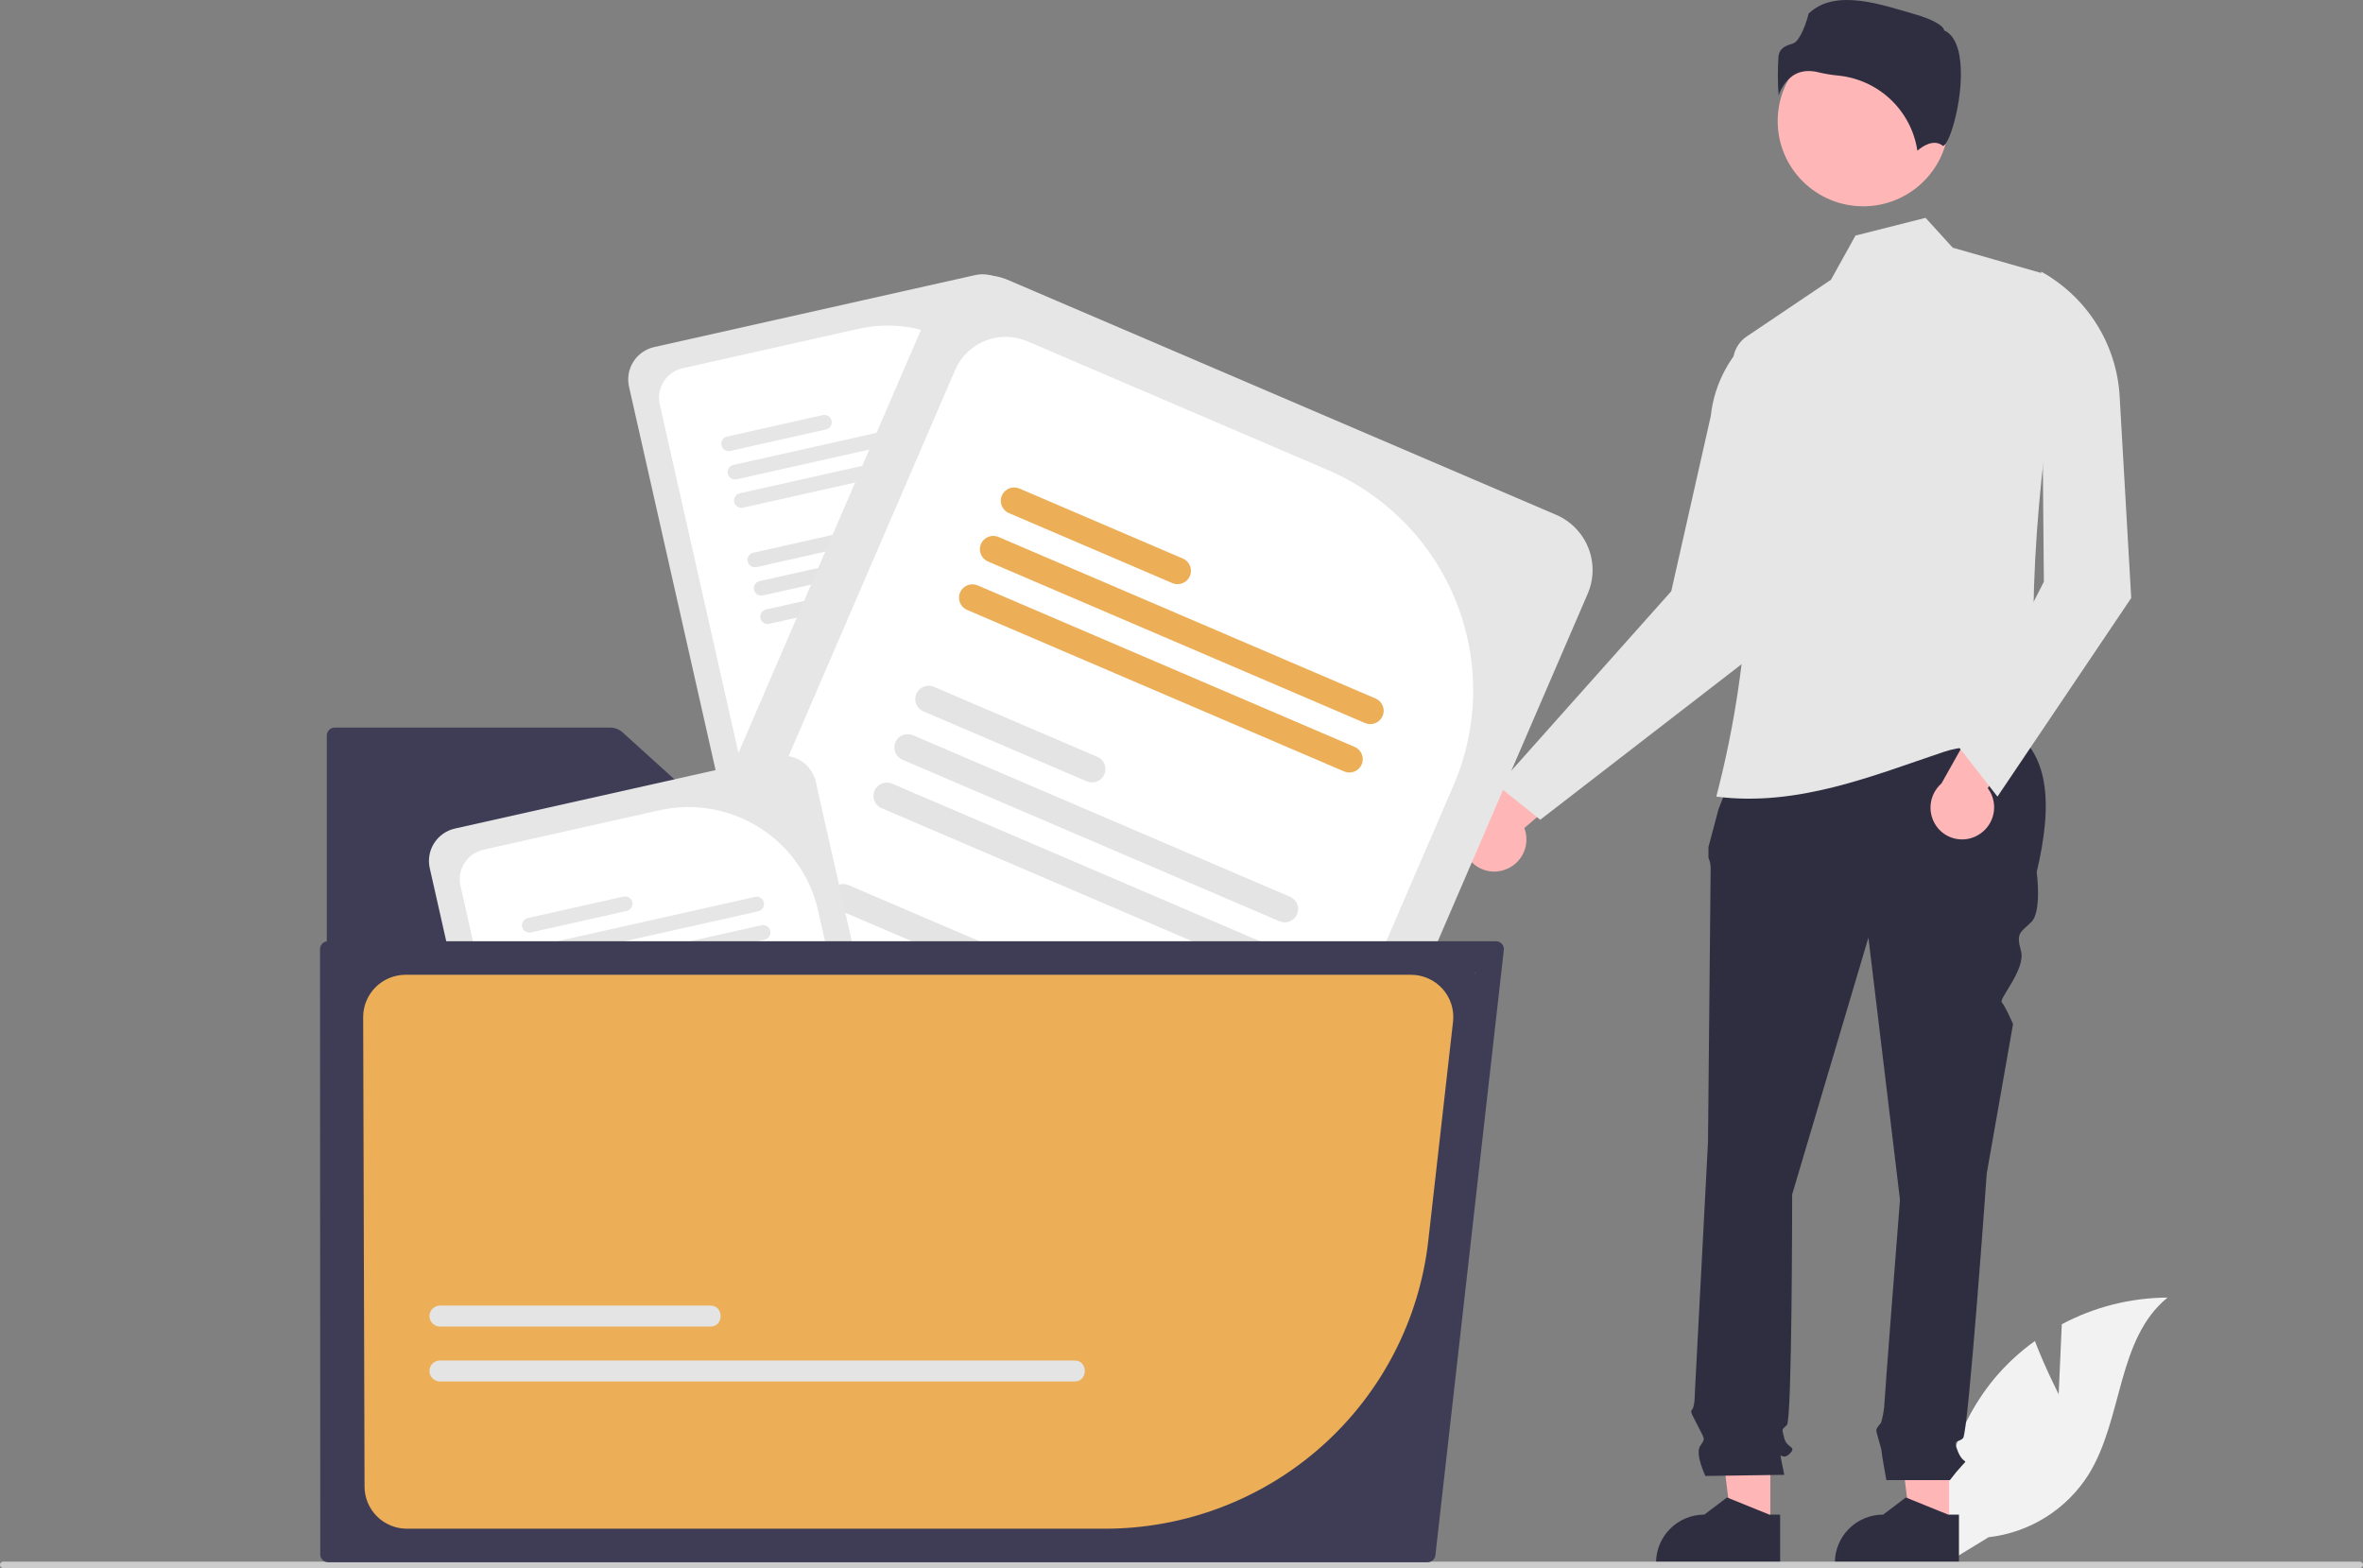 <svg width="440" height="292" viewBox="0 0 440 292" fill="none" xmlns="http://www.w3.org/2000/svg">
<rect x="0" y="0" width="440" height="292" fill="#808080" stroke="none"/>
<g clip-path="url(#clip0_36_835)">
<path d="M279.459 162.167C281 161.846 282.351 160.935 283.224 159.63C284.096 158.325 284.418 156.73 284.122 155.19C284.055 154.85 283.959 154.517 283.833 154.193L299.83 140.451L289.372 137.502L275.785 151.004C274.358 151.683 273.256 152.894 272.717 154.375C272.179 155.857 272.247 157.49 272.907 158.922C273.468 160.124 274.422 161.099 275.613 161.689C276.803 162.279 278.16 162.447 279.459 162.167Z" fill="#FFB6B6"/>
<path d="M383.333 259.623L383.914 246.595C389.975 243.366 396.735 241.661 403.607 241.627C394.149 249.333 395.331 264.189 388.918 274.553C386.894 277.77 384.168 280.491 380.945 282.516C377.721 284.541 374.081 285.816 370.295 286.248L362.38 291.078C361.294 285.044 361.534 278.847 363.082 272.914C364.631 266.981 367.451 261.453 371.35 256.711C373.564 254.072 376.102 251.722 378.905 249.715C380.8 254.697 383.333 259.623 383.333 259.623Z" fill="#F2F2F2"/>
<path d="M362.939 284.374L355.772 284.373L352.362 256.823L362.94 256.824L362.939 284.374Z" fill="#FFB6B6"/>
<path d="M364.766 291.297L341.657 291.296V291.005C341.657 288.628 342.605 286.348 344.292 284.667C345.979 282.986 348.266 282.041 350.652 282.041H350.653L354.874 278.849L362.75 282.041L364.767 282.042L364.766 291.297Z" fill="#2F2E41"/>
<path d="M329.642 284.374L322.475 284.373L319.065 256.823L329.643 256.824L329.642 284.374Z" fill="#FFB6B6"/>
<path d="M331.469 291.297L308.36 291.296V291.005C308.361 288.628 309.308 286.348 310.995 284.667C312.682 282.986 314.97 282.041 317.355 282.041H317.356L321.577 278.849L329.453 282.041L331.47 282.042L331.469 291.297Z" fill="#2F2E41"/>
<path d="M326.54 133.755L373.156 134.916C382.01 139.709 382.144 150.081 379.243 162.397C379.243 162.397 380.223 169.717 378.264 171.668C376.306 173.62 375.326 173.62 376.306 177.036C377.285 180.452 372.111 186.032 372.739 186.658C373.368 187.284 374.837 190.7 374.837 190.7L369.94 218.516C369.94 218.516 366.513 266.827 365.533 267.803C364.554 268.779 363.575 267.803 364.554 270.243C365.533 272.683 366.513 271.707 365.533 272.683C364.666 273.615 363.849 274.592 363.085 275.611H351.247C351.247 275.611 350.354 270.731 350.354 270.243C350.354 269.755 349.375 266.827 349.375 266.339C349.375 265.851 350.24 264.988 350.24 264.988C350.539 263.996 350.742 262.978 350.844 261.947C350.844 260.971 353.782 223.396 353.782 223.396L347.906 174.596L333.706 222.42C333.706 222.42 333.706 264.387 332.727 265.363C331.747 266.339 331.747 265.851 332.237 267.803C332.727 269.755 334.685 269.267 333.216 270.731C331.747 272.195 331.258 269.755 331.747 272.195L332.237 274.635L317.548 274.844C317.548 274.844 315.589 270.731 316.568 269.267C317.548 267.803 317.489 268.202 316.294 265.807C315.099 263.411 314.61 262.923 315.099 262.435C315.589 261.947 315.589 259.351 315.589 259.351L318.037 212.66C318.037 212.66 318.527 163.373 318.527 161.909C318.564 161.155 318.424 160.404 318.12 159.713V157.726L319.996 150.685L326.54 133.755Z" fill="#2F2E41"/>
<path d="M278.92 146.316L286.798 152.648L329.748 119.468L327.206 61.721C324.791 63.647 322.782 66.031 321.297 68.735C319.812 71.44 318.88 74.411 318.554 77.476L311.196 110.097L278.92 146.316Z" fill="#E6E6E6"/>
<path d="M319.582 148.342C334.785 150.278 348.792 144.412 362.023 139.984C367.996 137.985 374.014 140.072 379.559 136.691C377.161 113.153 379.489 86.64 384.582 58.385C384.873 56.785 384.57 55.135 383.729 53.742C382.889 52.349 381.569 51.308 380.015 50.814L363.602 46.121L358.549 40.565L345.498 43.867L340.93 52.097L325.23 62.668C324.314 63.285 323.596 64.153 323.162 65.166C322.729 66.18 322.598 67.297 322.787 68.383C327.503 94.955 326.41 122.229 319.582 148.342Z" fill="#E6E6E6"/>
<path d="M368.103 155.627C369.497 154.9 370.548 153.655 371.029 152.163C371.511 150.67 371.385 149.048 370.678 147.647C370.521 147.338 370.337 147.043 370.128 146.766L381.754 129.196L370.886 129.203L361.511 145.887C360.324 146.928 359.595 148.393 359.483 149.965C359.371 151.537 359.883 153.089 360.911 154.287C361.779 155.291 362.964 155.97 364.271 156.213C365.578 156.457 366.929 156.25 368.103 155.627Z" fill="#FFB6B6"/>
<path d="M364.819 139.224L371.935 148.342L396.841 111.363L394.687 73.796C394.412 69.011 392.928 64.373 390.372 60.313C387.816 56.254 384.271 52.904 380.068 50.577L380.576 108.324L364.819 139.224Z" fill="#E6E6E6"/>
<path d="M346.938 38.416C355.734 38.416 362.865 31.309 362.865 22.543C362.865 13.776 355.734 6.669 346.938 6.669C338.142 6.669 331.011 13.776 331.011 22.543C331.011 31.309 338.142 38.416 346.938 38.416Z" fill="#FFB6B6"/>
<path d="M336.789 13.227C337.406 13.232 338.019 13.312 338.616 13.466C339.792 13.748 340.986 13.947 342.19 14.063C345.878 14.409 349.342 15.976 352.031 18.514C354.719 21.053 356.477 24.416 357.023 28.066C357.948 27.262 360.054 25.783 361.78 27.157C361.807 27.179 361.822 27.191 361.883 27.162C363.029 26.62 365.064 19.949 365.126 14.075C365.158 10.958 364.666 6.977 362.136 5.716L362.002 5.65L361.967 5.506C361.798 4.804 359.91 3.607 356.628 2.676C350.663 0.982 341.772 -2.316 336.766 2.538C336.387 4.175 335.154 7.676 333.909 8.073C332.53 8.513 331.339 8.892 331.152 10.578C330.995 12.976 331.006 15.383 331.186 17.78C331.653 16.314 332.57 15.03 333.808 14.109C334.688 13.519 335.728 13.211 336.789 13.227Z" fill="#2F2E41"/>
<path d="M440 291.397C440 291.476 439.985 291.555 439.954 291.628C439.924 291.701 439.88 291.768 439.823 291.824C439.767 291.88 439.7 291.924 439.627 291.955C439.553 291.985 439.475 292 439.395 292H0.605C0.444 292 0.291 291.937 0.177 291.823C0.064 291.71 0 291.557 0 291.397C0 291.237 0.064 291.084 0.177 290.971C0.291 290.858 0.444 290.794 0.605 290.794H439.395C439.475 290.794 439.553 290.81 439.627 290.84C439.7 290.87 439.767 290.914 439.823 290.97C439.88 291.026 439.924 291.093 439.954 291.166C439.985 291.24 440 291.318 440 291.397Z" fill="#CCCCCC"/>
<path d="M181.595 51.224L121.809 64.629C120.207 64.99 118.815 65.97 117.936 67.353C117.058 68.736 116.767 70.41 117.125 72.007L133.519 144.629L203.764 128.879C204.342 128.751 204.87 128.461 205.286 128.042L188.998 55.892C188.636 54.295 187.653 52.907 186.265 52.032C184.877 51.157 183.198 50.867 181.595 51.224Z" fill="#E6E6E6"/>
<path d="M159.879 61.224L127.115 68.57C125.656 68.899 124.388 69.79 123.588 71.05C122.788 72.309 122.522 73.833 122.848 75.287L138.261 143.566L200.649 129.578L189.424 79.853C187.978 73.482 184.056 67.943 178.517 64.45C172.978 60.958 166.275 59.797 159.879 61.224Z" fill="white"/>
<path d="M188.651 125.897L147.52 135.119C147.344 135.158 147.177 135.232 147.029 135.335C146.882 135.439 146.756 135.57 146.659 135.722C146.562 135.874 146.496 136.044 146.466 136.221C146.435 136.399 146.439 136.581 146.479 136.756C146.518 136.932 146.593 137.098 146.697 137.245C146.801 137.392 146.933 137.517 147.086 137.614C147.239 137.71 147.409 137.775 147.587 137.805C147.765 137.836 147.947 137.831 148.124 137.791L189.254 128.569C189.431 128.53 189.598 128.456 189.745 128.353C189.893 128.25 190.019 128.118 190.116 127.966C190.213 127.814 190.279 127.644 190.31 127.467C190.341 127.289 190.336 127.107 190.297 126.932C190.257 126.756 190.183 126.59 190.079 126.442C189.974 126.295 189.842 126.17 189.689 126.074C189.536 125.978 189.366 125.913 189.188 125.882C189.01 125.852 188.827 125.857 188.651 125.897Z" fill="#E4E4E4"/>
<path d="M187.458 120.613L146.327 129.835C145.972 129.915 145.662 130.132 145.467 130.439C145.272 130.747 145.207 131.119 145.287 131.473C145.368 131.828 145.586 132.136 145.894 132.331C146.202 132.525 146.575 132.589 146.931 132.51L188.062 123.288C188.238 123.248 188.405 123.174 188.552 123.071C188.7 122.967 188.826 122.835 188.922 122.683C189.019 122.531 189.084 122.361 189.115 122.184C189.146 122.007 189.141 121.825 189.102 121.649C189.062 121.474 188.988 121.308 188.884 121.16C188.78 121.013 188.648 120.888 188.495 120.792C188.343 120.695 188.172 120.63 187.994 120.599C187.817 120.569 187.634 120.573 187.458 120.613Z" fill="#E4E4E4"/>
<path d="M162.965 120.556L145.136 124.554C144.78 124.633 144.471 124.851 144.276 125.157C144.082 125.464 144.017 125.836 144.097 126.19C144.177 126.545 144.395 126.853 144.703 127.047C145.011 127.241 145.384 127.305 145.739 127.226L163.569 123.228C163.745 123.189 163.912 123.116 164.06 123.012C164.208 122.909 164.334 122.777 164.431 122.625C164.528 122.473 164.593 122.303 164.624 122.126C164.655 121.948 164.651 121.766 164.611 121.591C164.571 121.415 164.497 121.249 164.393 121.101C164.289 120.954 164.157 120.829 164.004 120.733C163.851 120.637 163.68 120.572 163.502 120.541C163.324 120.511 163.142 120.516 162.965 120.556Z" fill="#E4E4E4"/>
<path d="M183.769 104.267L142.638 113.489C142.462 113.529 142.295 113.602 142.147 113.706C142 113.81 141.874 113.942 141.778 114.094C141.583 114.401 141.518 114.773 141.598 115.128C141.678 115.482 141.896 115.791 142.205 115.985C142.513 116.179 142.886 116.244 143.242 116.164L184.372 106.942C184.549 106.902 184.715 106.829 184.863 106.725C185.011 106.621 185.136 106.489 185.233 106.337C185.329 106.185 185.395 106.016 185.426 105.838C185.457 105.661 185.452 105.479 185.412 105.304C185.373 105.128 185.299 104.962 185.195 104.815C185.091 104.668 184.958 104.542 184.806 104.446C184.653 104.35 184.483 104.284 184.305 104.254C184.127 104.223 183.945 104.228 183.769 104.267Z" fill="#E4E4E4"/>
<path d="M182.576 98.986L141.445 108.208C141.269 108.247 141.102 108.321 140.954 108.424C140.806 108.528 140.68 108.659 140.584 108.811C140.487 108.963 140.421 109.133 140.39 109.31C140.359 109.488 140.364 109.669 140.404 109.845C140.443 110.021 140.517 110.187 140.621 110.334C140.726 110.481 140.858 110.606 141.011 110.702C141.163 110.799 141.334 110.864 141.512 110.894C141.69 110.925 141.872 110.92 142.048 110.88L183.179 101.658C183.355 101.618 183.522 101.545 183.669 101.441C183.817 101.338 183.943 101.206 184.039 101.054C184.136 100.902 184.202 100.733 184.232 100.555C184.263 100.378 184.259 100.196 184.219 100.021C184.179 99.845 184.105 99.679 184.001 99.532C183.897 99.385 183.765 99.26 183.613 99.164C183.46 99.068 183.29 99.002 183.112 98.972C182.934 98.941 182.752 98.946 182.576 98.986Z" fill="#E4E4E4"/>
<path d="M158.083 98.926L140.253 102.924C140.077 102.963 139.91 103.037 139.763 103.141C139.615 103.244 139.489 103.376 139.393 103.528C139.296 103.68 139.231 103.85 139.2 104.027C139.169 104.205 139.174 104.386 139.213 104.562C139.253 104.738 139.327 104.904 139.431 105.051C139.535 105.198 139.667 105.323 139.82 105.42C139.972 105.516 140.143 105.581 140.321 105.612C140.499 105.643 140.681 105.638 140.857 105.599L158.686 101.601C158.863 101.561 159.029 101.488 159.177 101.384C159.325 101.28 159.45 101.149 159.547 100.996C159.644 100.844 159.709 100.675 159.74 100.497C159.771 100.32 159.766 100.138 159.726 99.963C159.687 99.787 159.613 99.621 159.509 99.474C159.405 99.327 159.273 99.201 159.12 99.105C158.967 99.009 158.797 98.944 158.619 98.913C158.441 98.882 158.259 98.887 158.083 98.926Z" fill="#E4E4E4"/>
<path d="M178.886 82.637L137.755 91.859C137.399 91.939 137.09 92.157 136.895 92.464C136.7 92.771 136.635 93.143 136.715 93.498C136.795 93.852 137.013 94.161 137.322 94.355C137.63 94.549 138.003 94.614 138.359 94.534L179.49 85.312C179.666 85.272 179.832 85.199 179.98 85.095C180.128 84.991 180.253 84.86 180.35 84.707C180.447 84.555 180.512 84.386 180.543 84.208C180.574 84.031 180.569 83.849 180.53 83.674C180.49 83.498 180.416 83.332 180.312 83.185C180.208 83.038 180.076 82.912 179.923 82.816C179.77 82.72 179.6 82.654 179.422 82.624C179.244 82.593 179.062 82.598 178.886 82.637Z" fill="#E6E6E6"/>
<path d="M177.693 77.356L136.563 86.578C136.387 86.618 136.22 86.691 136.072 86.795C135.925 86.899 135.799 87.03 135.702 87.183C135.507 87.49 135.443 87.862 135.523 88.216C135.603 88.571 135.821 88.879 136.129 89.074C136.438 89.268 136.811 89.332 137.167 89.253L178.297 80.031C178.473 79.991 178.64 79.917 178.788 79.814C178.935 79.71 179.061 79.578 179.158 79.426C179.254 79.274 179.32 79.104 179.351 78.927C179.381 78.75 179.377 78.568 179.337 78.392C179.298 78.217 179.224 78.051 179.119 77.903C179.015 77.756 178.883 77.631 178.731 77.535C178.578 77.439 178.408 77.373 178.23 77.343C178.052 77.312 177.87 77.316 177.693 77.356Z" fill="#E6E6E6"/>
<path d="M153.2 77.296L135.37 81.294C135.015 81.374 134.705 81.591 134.51 81.898C134.315 82.206 134.25 82.578 134.33 82.932C134.41 83.287 134.629 83.595 134.937 83.79C135.245 83.984 135.618 84.049 135.974 83.969L153.804 79.971C153.98 79.932 154.147 79.858 154.294 79.754C154.442 79.65 154.568 79.519 154.664 79.367C154.761 79.215 154.826 79.045 154.857 78.868C154.888 78.69 154.883 78.508 154.844 78.333C154.804 78.157 154.73 77.991 154.626 77.844C154.522 77.697 154.39 77.572 154.237 77.475C154.085 77.379 153.914 77.314 153.736 77.283C153.558 77.252 153.376 77.257 153.2 77.296Z" fill="#E6E6E6"/>
<path d="M62.322 135.485C61.932 135.485 61.558 135.64 61.283 135.914C61.007 136.189 60.852 136.561 60.852 136.95V288.433C60.852 288.822 61.007 289.194 61.283 289.469C61.558 289.744 61.932 289.898 62.322 289.899H252.898C253.288 289.898 253.661 289.744 253.937 289.469C254.212 289.194 254.367 288.822 254.368 288.433V161.266C254.367 160.878 254.212 160.505 253.937 160.23C253.661 159.956 253.288 159.801 252.898 159.801H143.52C142.409 159.802 141.339 159.389 140.517 158.645L115.927 136.378C115.293 135.802 114.466 135.484 113.608 135.485H62.322Z" fill="#3F3D56"/>
<path d="M289.757 95.864L187.714 52.142C184.977 50.974 181.888 50.934 179.123 52.033C176.358 53.132 174.143 55.279 172.964 58.003L119.494 181.954L239.389 233.324C240.372 233.749 241.457 233.883 242.515 233.709L295.637 110.563C296.81 107.836 296.849 104.757 295.747 102.002C294.644 99.246 292.49 97.038 289.757 95.864Z" fill="#E6E6E6"/>
<path d="M247.213 87.51L191.291 63.55C188.8 62.486 185.987 62.449 183.469 63.449C180.95 64.449 178.933 66.403 177.859 68.883L127.587 185.421L234.071 231.045L270.682 146.176C275.361 135.293 275.518 123.005 271.119 112.007C266.719 101.009 258.122 92.199 247.213 87.51Z" fill="white"/>
<path d="M220.394 212.923L150.193 182.844C149.892 182.715 149.569 182.646 149.242 182.641C148.914 182.636 148.589 182.696 148.285 182.817C147.981 182.937 147.703 183.116 147.469 183.344C147.234 183.571 147.047 183.843 146.917 184.143C146.788 184.442 146.719 184.765 146.715 185.091C146.711 185.417 146.771 185.741 146.893 186.044C147.014 186.347 147.194 186.623 147.423 186.857C147.652 187.09 147.924 187.277 148.225 187.405L218.427 217.483C218.728 217.613 219.051 217.682 219.378 217.687C219.706 217.691 220.031 217.632 220.335 217.511C220.639 217.39 220.917 217.211 221.151 216.984C221.386 216.756 221.573 216.485 221.703 216.185C221.832 215.885 221.901 215.563 221.905 215.237C221.909 214.911 221.849 214.587 221.727 214.284C221.606 213.981 221.425 213.704 221.197 213.471C220.968 213.237 220.695 213.051 220.394 212.923Z" fill="#E4E4E4"/>
<path d="M224.285 203.904L154.083 173.825C153.476 173.565 152.79 173.557 152.176 173.801C151.562 174.045 151.07 174.522 150.809 175.127C150.548 175.732 150.539 176.416 150.784 177.028C151.028 177.64 151.507 178.13 152.114 178.391L222.316 208.469C222.616 208.598 222.94 208.667 223.267 208.671C223.594 208.675 223.919 208.615 224.224 208.495C224.528 208.374 224.805 208.194 225.04 207.967C225.274 207.739 225.461 207.468 225.591 207.168C225.72 206.868 225.789 206.546 225.793 206.22C225.798 205.893 225.737 205.57 225.616 205.266C225.495 204.963 225.315 204.687 225.087 204.453C224.858 204.219 224.586 204.033 224.285 203.904Z" fill="#E4E4E4"/>
<path d="M188.403 177.85L157.971 164.811C157.671 164.682 157.348 164.613 157.02 164.609C156.693 164.604 156.368 164.664 156.064 164.784C155.76 164.905 155.483 165.084 155.249 165.312C155.014 165.539 154.827 165.811 154.698 166.11C154.568 166.41 154.5 166.732 154.495 167.058C154.491 167.384 154.551 167.708 154.673 168.011C154.794 168.314 154.974 168.59 155.202 168.823C155.431 169.057 155.703 169.243 156.004 169.372L186.435 182.41C186.736 182.539 187.059 182.608 187.386 182.613C187.713 182.617 188.038 182.557 188.342 182.437C188.646 182.316 188.924 182.137 189.158 181.91C189.393 181.682 189.58 181.411 189.709 181.111C189.838 180.811 189.907 180.489 189.911 180.163C189.916 179.837 189.855 179.513 189.734 179.211C189.613 178.908 189.433 178.632 189.204 178.398C188.976 178.165 188.703 177.978 188.403 177.85Z" fill="#E4E4E4"/>
<path d="M236.319 176.005L166.118 145.926C165.511 145.667 164.825 145.658 164.211 145.903C163.598 146.147 163.106 146.624 162.845 147.229C162.584 147.834 162.575 148.517 162.819 149.129C163.064 149.741 163.542 150.231 164.148 150.492L234.35 180.57C234.651 180.7 234.975 180.769 235.302 180.773C235.63 180.778 235.955 180.718 236.26 180.598C236.564 180.477 236.842 180.298 237.077 180.07C237.312 179.842 237.499 179.57 237.628 179.27C237.758 178.97 237.827 178.648 237.831 178.321C237.835 177.995 237.775 177.67 237.653 177.367C237.532 177.064 237.351 176.787 237.122 176.554C236.894 176.32 236.621 176.133 236.319 176.005Z" fill="#E4E4E4"/>
<path d="M240.208 166.991L170.006 136.912C169.706 136.783 169.382 136.714 169.055 136.709C168.728 136.704 168.403 136.764 168.098 136.884C167.794 137.005 167.517 137.184 167.282 137.412C167.047 137.639 166.86 137.911 166.731 138.211C166.601 138.51 166.533 138.833 166.529 139.159C166.524 139.485 166.585 139.809 166.706 140.112C166.828 140.415 167.008 140.691 167.237 140.925C167.465 141.158 167.738 141.344 168.039 141.473L238.241 171.551C238.541 171.681 238.864 171.75 239.192 171.754C239.519 171.759 239.844 171.7 240.148 171.579C240.453 171.458 240.73 171.279 240.965 171.052C241.199 170.824 241.387 170.553 241.516 170.253C241.645 169.953 241.714 169.631 241.718 169.305C241.723 168.978 241.662 168.654 241.541 168.351C241.419 168.049 241.239 167.772 241.01 167.539C240.782 167.305 240.509 167.119 240.208 166.991Z" fill="#E4E4E4"/>
<path d="M204.328 140.932L173.897 127.893C173.289 127.633 172.603 127.624 171.989 127.868C171.375 128.113 170.884 128.59 170.623 129.195C170.362 129.8 170.352 130.484 170.597 131.096C170.842 131.708 171.32 132.198 171.927 132.459L202.359 145.497C202.66 145.626 202.983 145.695 203.31 145.699C203.638 145.704 203.963 145.644 204.267 145.523C204.571 145.402 204.849 145.223 205.083 144.995C205.318 144.768 205.505 144.496 205.635 144.196C205.764 143.896 205.833 143.574 205.837 143.248C205.842 142.921 205.781 142.597 205.66 142.294C205.539 141.991 205.359 141.715 205.13 141.481C204.901 141.247 204.629 141.061 204.328 140.932Z" fill="#E4E4E4"/>
<path d="M252.246 139.087L182.044 109.009C181.437 108.749 180.751 108.741 180.137 108.985C179.524 109.23 179.033 109.706 178.772 110.311C178.511 110.916 178.502 111.599 178.746 112.211C178.99 112.823 179.468 113.313 180.074 113.574L250.276 143.652C250.577 143.781 250.9 143.85 251.228 143.855C251.555 143.859 251.88 143.799 252.185 143.678C252.489 143.558 252.766 143.378 253.001 143.151C253.235 142.923 253.423 142.651 253.552 142.352C253.682 142.052 253.75 141.729 253.755 141.403C253.759 141.077 253.699 140.753 253.577 140.45C253.456 140.146 253.276 139.87 253.047 139.636C252.819 139.403 252.546 139.216 252.246 139.087Z" fill="#ECAE57"/>
<path d="M256.134 130.073L185.932 99.994C185.325 99.735 184.639 99.726 184.026 99.971C183.412 100.215 182.921 100.692 182.66 101.297C182.399 101.902 182.389 102.585 182.634 103.197C182.878 103.809 183.356 104.299 183.963 104.56L254.165 134.638C254.466 134.768 254.789 134.838 255.117 134.843C255.445 134.848 255.771 134.788 256.076 134.668C256.381 134.547 256.659 134.368 256.894 134.14C257.129 133.912 257.317 133.64 257.446 133.34C257.576 133.039 257.645 132.717 257.649 132.39C257.653 132.063 257.592 131.738 257.47 131.435C257.349 131.131 257.168 130.855 256.938 130.621C256.709 130.387 256.436 130.201 256.134 130.073Z" fill="#ECAE57"/>
<path d="M220.254 104.014L189.823 90.975C189.215 90.716 188.529 90.707 187.915 90.951C187.301 91.195 186.809 91.672 186.548 92.277C186.287 92.882 186.278 93.566 186.523 94.178C186.767 94.79 187.246 95.28 187.853 95.541L218.284 108.579C218.585 108.708 218.909 108.777 219.236 108.782C219.564 108.786 219.889 108.726 220.193 108.605C220.497 108.484 220.774 108.305 221.009 108.077C221.244 107.85 221.431 107.578 221.56 107.278C221.69 106.979 221.759 106.656 221.763 106.33C221.767 106.004 221.707 105.68 221.586 105.376C221.464 105.073 221.284 104.797 221.056 104.563C220.827 104.329 220.555 104.143 220.254 104.014Z" fill="#ECAE57"/>
<path d="M144.492 140.884L84.706 154.289C83.104 154.65 81.711 155.63 80.833 157.013C79.955 158.396 79.663 160.07 80.022 161.667L96.416 234.289L166.661 218.539C167.238 218.412 167.766 218.121 168.182 217.702L151.895 145.552C151.532 143.956 150.55 142.568 149.162 141.693C147.774 140.817 146.094 140.527 144.492 140.884Z" fill="#E6E6E6"/>
<path d="M122.774 150.884L90.01 158.23C88.551 158.559 87.283 159.451 86.483 160.71C85.683 161.969 85.417 163.493 85.743 164.948L101.157 233.226L163.545 219.238L152.32 169.513C150.874 163.142 146.951 157.603 141.412 154.11C135.873 150.618 129.171 149.458 122.774 150.884Z" fill="white"/>
<path d="M151.547 215.557L110.417 224.779C110.24 224.818 110.074 224.892 109.926 224.995C109.778 225.099 109.652 225.23 109.555 225.382C109.459 225.534 109.393 225.704 109.362 225.881C109.331 226.059 109.336 226.241 109.375 226.416C109.415 226.592 109.489 226.758 109.593 226.905C109.697 227.052 109.83 227.178 109.982 227.274C110.135 227.37 110.305 227.435 110.483 227.465C110.662 227.496 110.844 227.491 111.02 227.451L152.151 218.229C152.327 218.19 152.494 218.117 152.642 218.013C152.79 217.91 152.916 217.778 153.013 217.626C153.11 217.474 153.175 217.304 153.206 217.127C153.237 216.949 153.233 216.767 153.193 216.592C153.154 216.416 153.079 216.25 152.975 216.102C152.871 215.955 152.739 215.83 152.586 215.734C152.433 215.638 152.262 215.573 152.084 215.542C151.906 215.512 151.724 215.517 151.547 215.557Z" fill="#E4E4E4"/>
<path d="M150.354 210.273L109.224 219.495C108.868 219.575 108.559 219.792 108.363 220.1C108.168 220.407 108.104 220.779 108.184 221.133C108.264 221.488 108.482 221.797 108.79 221.991C109.099 222.185 109.472 222.25 109.828 222.17L150.958 212.948C151.314 212.868 151.624 212.65 151.819 212.343C152.014 212.036 152.078 211.664 151.998 211.309C151.918 210.955 151.7 210.646 151.392 210.452C151.083 210.258 150.71 210.193 150.354 210.273Z" fill="#E4E4E4"/>
<path d="M125.861 210.216L108.031 214.214C107.855 214.253 107.689 214.327 107.541 214.431C107.394 214.534 107.268 214.666 107.172 214.818C107.075 214.97 107.01 215.139 106.979 215.316C106.948 215.493 106.953 215.675 106.993 215.85C107.032 216.026 107.106 216.192 107.21 216.339C107.314 216.486 107.446 216.611 107.598 216.707C107.751 216.803 107.921 216.868 108.099 216.899C108.276 216.93 108.459 216.925 108.635 216.886L126.464 212.888C126.641 212.849 126.808 212.776 126.955 212.672C127.103 212.569 127.229 212.437 127.326 212.285C127.423 212.133 127.489 211.963 127.52 211.786C127.551 211.608 127.546 211.426 127.507 211.251C127.467 211.075 127.393 210.909 127.289 210.762C127.184 210.614 127.052 210.489 126.899 210.393C126.746 210.297 126.576 210.232 126.398 210.201C126.22 210.171 126.037 210.176 125.861 210.216Z" fill="#E4E4E4"/>
<path d="M146.664 193.927L105.534 203.149C105.357 203.189 105.191 203.262 105.043 203.366C104.895 203.47 104.77 203.602 104.673 203.754C104.478 204.061 104.413 204.433 104.494 204.788C104.574 205.142 104.792 205.451 105.1 205.645C105.408 205.839 105.781 205.904 106.137 205.824L147.268 196.602C147.624 196.522 147.933 196.305 148.128 195.997C148.323 195.69 148.388 195.318 148.308 194.964C148.228 194.609 148.01 194.3 147.701 194.106C147.393 193.912 147.02 193.847 146.664 193.927Z" fill="#E4E4E4"/>
<path d="M145.472 188.646L104.342 197.868C104.165 197.907 103.998 197.981 103.851 198.084C103.703 198.188 103.577 198.319 103.48 198.471C103.383 198.623 103.318 198.793 103.287 198.97C103.256 199.148 103.26 199.33 103.3 199.505C103.34 199.681 103.414 199.847 103.518 199.994C103.622 200.141 103.754 200.266 103.907 200.363C104.06 200.459 104.23 200.524 104.408 200.554C104.586 200.585 104.769 200.58 104.945 200.54L146.075 191.318C146.252 191.279 146.418 191.205 146.566 191.101C146.714 190.998 146.839 190.866 146.936 190.714C147.032 190.562 147.098 190.393 147.129 190.215C147.16 190.038 147.155 189.857 147.116 189.681C147.076 189.505 147.002 189.339 146.898 189.192C146.794 189.045 146.662 188.92 146.509 188.824C146.357 188.728 146.186 188.663 146.008 188.632C145.831 188.602 145.648 188.606 145.472 188.646Z" fill="#E4E4E4"/>
<path d="M120.978 188.586L103.149 192.584C102.793 192.664 102.483 192.881 102.288 193.188C102.093 193.496 102.029 193.868 102.109 194.222C102.189 194.577 102.407 194.885 102.715 195.08C103.024 195.274 103.397 195.338 103.753 195.259L121.582 191.261C121.938 191.181 122.247 190.964 122.442 190.657C122.637 190.349 122.702 189.977 122.622 189.623C122.542 189.268 122.324 188.96 122.015 188.765C121.707 188.571 121.334 188.506 120.978 188.586Z" fill="#E4E4E4"/>
<path d="M141.781 172.297L100.651 181.519C100.474 181.559 100.308 181.633 100.16 181.736C100.013 181.84 99.887 181.972 99.79 182.124C99.595 182.431 99.531 182.803 99.611 183.158C99.691 183.512 99.909 183.821 100.217 184.015C100.526 184.21 100.899 184.274 101.255 184.194L142.385 174.972C142.561 174.933 142.728 174.859 142.876 174.755C143.023 174.651 143.149 174.52 143.245 174.368C143.342 174.216 143.408 174.046 143.438 173.869C143.469 173.691 143.465 173.509 143.425 173.334C143.385 173.158 143.311 172.992 143.207 172.845C143.103 172.698 142.971 172.573 142.819 172.476C142.666 172.38 142.496 172.315 142.318 172.284C142.14 172.253 141.957 172.258 141.781 172.297Z" fill="#E6E6E6"/>
<path d="M140.589 167.016L99.458 176.238C99.282 176.278 99.115 176.351 98.968 176.455C98.82 176.559 98.694 176.69 98.598 176.843C98.403 177.15 98.338 177.522 98.418 177.876C98.498 178.231 98.717 178.54 99.025 178.734C99.333 178.928 99.706 178.993 100.062 178.913L141.193 169.691C141.549 169.611 141.858 169.393 142.053 169.086C142.248 168.779 142.313 168.407 142.233 168.052C142.153 167.698 141.934 167.389 141.626 167.195C141.318 167.001 140.945 166.936 140.589 167.016Z" fill="#E6E6E6"/>
<path d="M116.095 166.956L98.266 170.954C97.91 171.034 97.6 171.251 97.406 171.559C97.21 171.866 97.146 172.238 97.226 172.592C97.306 172.947 97.524 173.255 97.832 173.45C98.141 173.644 98.514 173.709 98.87 173.629L116.699 169.631C116.875 169.592 117.042 169.518 117.19 169.414C117.337 169.31 117.463 169.179 117.56 169.027C117.656 168.875 117.722 168.705 117.753 168.528C117.783 168.35 117.779 168.169 117.739 167.993C117.7 167.817 117.626 167.651 117.522 167.504C117.417 167.357 117.285 167.232 117.133 167.135C116.98 167.039 116.81 166.974 116.632 166.943C116.454 166.912 116.272 166.917 116.095 166.956Z" fill="#E6E6E6"/>
<path d="M61.059 175.272C60.866 175.272 60.675 175.31 60.496 175.384C60.318 175.457 60.156 175.565 60.02 175.701C59.883 175.837 59.775 175.999 59.701 176.176C59.627 176.354 59.589 176.545 59.589 176.737C59.589 176.792 59.634 289.611 59.634 289.611C59.674 289.969 59.846 290.299 60.115 290.539C60.385 290.779 60.733 290.912 61.095 290.912H265.815C266.176 290.912 266.525 290.779 266.795 290.539C267.064 290.299 267.235 289.969 267.276 289.611L280.018 176.901C280.041 176.696 280.021 176.489 279.958 176.292C279.895 176.096 279.792 175.915 279.654 175.761C279.517 175.607 279.348 175.483 279.159 175.399C278.97 175.314 278.765 175.271 278.558 175.272L61.059 175.272Z" fill="#3F3D56"/>
<path d="M75.506 181.518C73.429 181.524 71.438 182.344 69.963 183.802C68.488 185.259 67.647 187.236 67.623 189.306L67.879 276.741C67.87 277.778 68.067 278.807 68.459 279.769C68.851 280.73 69.43 281.604 70.163 282.341C70.896 283.077 71.768 283.662 72.729 284.061C73.69 284.46 74.721 284.666 75.762 284.666H205.717C220.621 284.676 235.006 279.209 246.12 269.311C257.233 259.413 264.295 245.778 265.954 231.017L270.563 190.254C270.687 189.155 270.577 188.042 270.24 186.989C269.903 185.935 269.347 184.964 268.607 184.139C267.868 183.315 266.962 182.655 265.949 182.203C264.936 181.752 263.839 181.518 262.729 181.518H75.506ZM274.654 181.518L274.631 181.012H274.654V181.518Z" fill="#ECAE57"/>
<path d="M132.271 247.024H81.928C81.408 247.024 80.909 246.818 80.541 246.452C80.173 246.085 79.967 245.588 79.967 245.07C79.967 244.551 80.173 244.054 80.541 243.687C80.909 243.321 81.408 243.115 81.928 243.115H132.271C134.801 243.08 134.826 247.06 132.271 247.024Z" fill="#E4E4E4"/>
<path d="M200.089 257.25H81.928C81.408 257.25 80.909 257.044 80.541 256.677C80.173 256.311 79.967 255.813 79.967 255.295C79.967 254.777 80.173 254.279 80.541 253.913C80.909 253.546 81.408 253.34 81.928 253.34H200.089C202.618 253.305 202.643 257.285 200.089 257.25Z" fill="#E4E4E4"/>
</g>
<defs>
<clipPath id="clip0_36_835">
<rect width="440" height="292" fill="white"/>
</clipPath>
</defs>
</svg>
